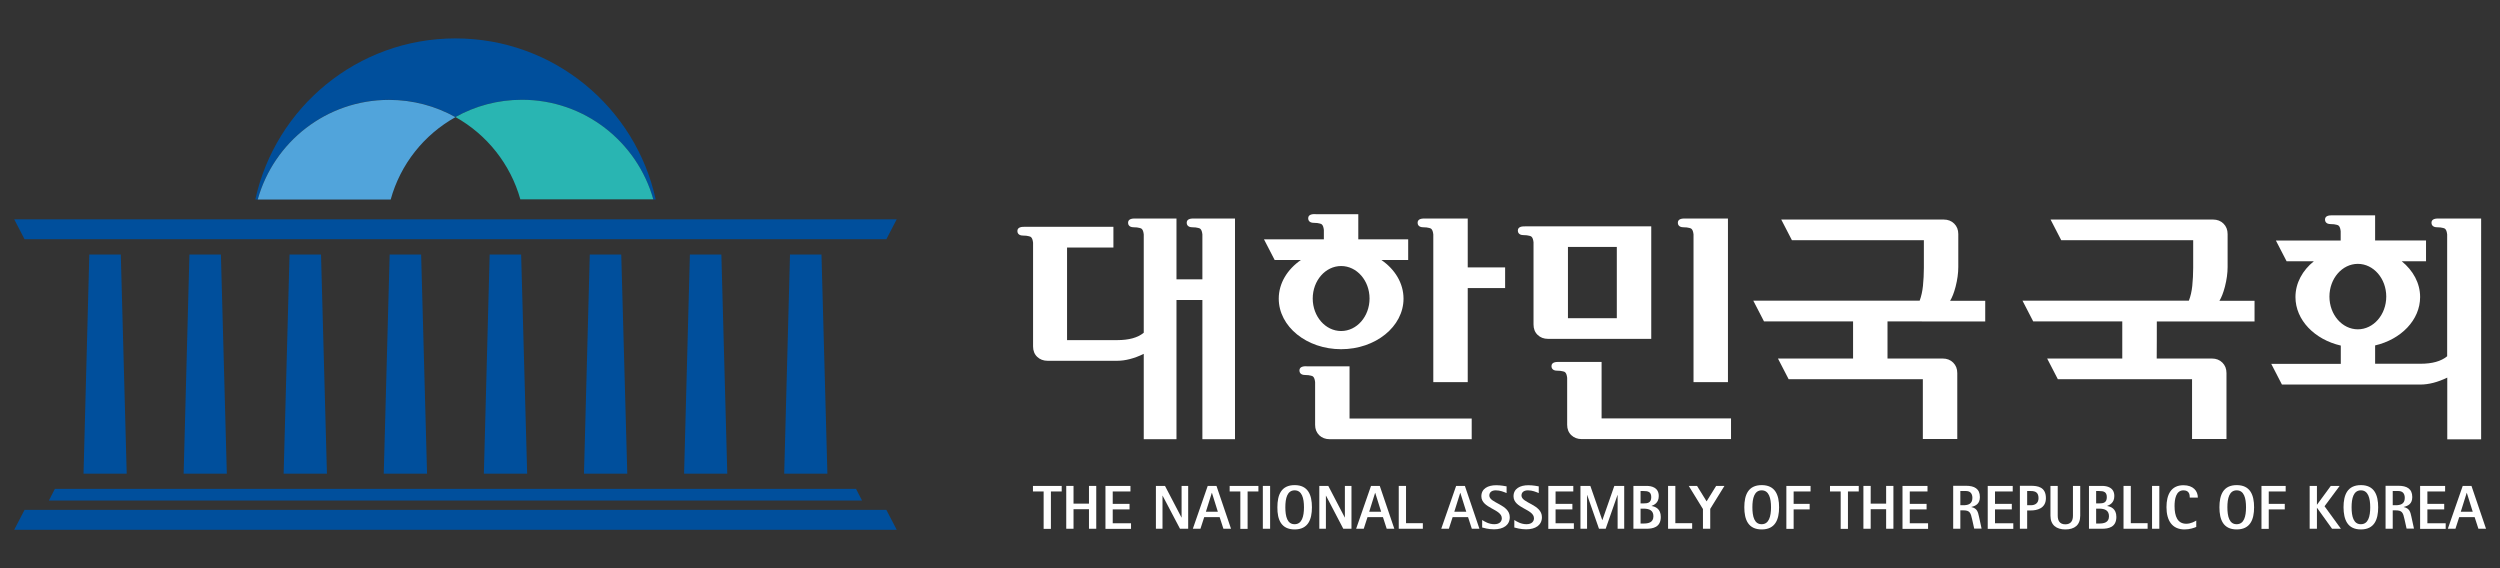 <?xml version="1.0" encoding="utf-8"?>
<!-- Generator: Adobe Illustrator 23.0.3, SVG Export Plug-In . SVG Version: 6.00 Build 0)  -->
<svg version="1.1" id="Layer_1" xmlns="http://www.w3.org/2000/svg" xmlns:xlink="http://www.w3.org/1999/xlink" x="0px" y="0px"
	 viewBox="0 0 220 50" style="enable-background:new 0 0 220 50;" xml:space="preserve">
<rect x="0" y="0" width="220" height="50" fill="#333333" stroke="none"/>
<style type="text/css">
	.st0{fill:#FFFFFF;}
	.st1{fill:none;stroke:#FFFFFF;stroke-miterlimit:10;}
	.st2{fill:none;stroke:#FFFFFF;stroke-linecap:round;stroke-linejoin:round;stroke-miterlimit:10;}
	.st3{fill:none;stroke:#FFFFFF;stroke-linejoin:round;stroke-miterlimit:10;}
	.st4{fill:none;stroke:#FFFFFF;stroke-linecap:round;stroke-miterlimit:10;}
	.st5{fill:#CCCCCC;}
	.st6{fill:#2B61A0;}
	.st7{fill:#FFF2E3;stroke:#C7B299;stroke-width:3;}
	.st8{fill:#004F9C;}
	.st9{fill:#51A4DB;}
	.st10{fill:#29B5B2;}
	.st11{fill:#EFDFCA;}
	.st12{fill:none;stroke:#C7B299;stroke-width:3;}
	.st13{fill:none;stroke:#C7B299;stroke-width:3;stroke-dasharray:5.143,5.143;}
	.st14{fill:#FFFFFF;stroke:#F2F2F2;stroke-width:3;}
	.st15{fill:#52A5DC;stroke:#A6E4F4;stroke-width:3;}
	.st16{fill:#DB5953;stroke:#F2B3A7;stroke-width:2;}
	.st17{fill:#E6E6E6;stroke:#F2F2F2;stroke-width:3;}
	.st18{fill:#A32B31;}
	.st19{fill:#0D75BC;stroke:#51A4DB;stroke-width:3;}
	.st20{fill:#666666;}
	.st21{fill:none;stroke:#FBB03B;stroke-width:5;stroke-miterlimit:10;}
	.st22{fill:none;stroke:#FFCE8D;stroke-width:5;stroke-miterlimit:10;}
	.st23{fill-rule:evenodd;clip-rule:evenodd;fill:#D0AB66;}
	.st24{fill-rule:evenodd;clip-rule:evenodd;fill:#700005;}
	.st25{fill:#D0AB66;}
	.st26{fill-rule:evenodd;clip-rule:evenodd;fill:#FFFFFF;}
	.st27{fill:#AC7225;}
	.st28{fill-rule:evenodd;clip-rule:evenodd;fill:#AC7225;}
</style>
<g>
	<g>
		<g>
			<path class="st8" d="M34.23,8.78c2.13,0,4.12,0.55,5.85,1.52c1.73-0.97,3.72-1.52,5.85-1.52c5.51,0,10.14,3.71,11.56,8.77h0.21
				c-1.77-8.1-8.98-14.17-17.62-14.17c-8.63,0-15.84,6.07-17.61,14.17h0.21C24.09,12.49,28.72,8.78,34.23,8.78z"/>
			<path class="st9" d="M40.08,10.31c-1.73-0.97-3.73-1.52-5.85-1.52c-5.51,0-10.14,3.71-11.55,8.77h11.7
				C35.24,14.44,37.32,11.85,40.08,10.31z"/>
			<path class="st10" d="M45.93,8.78c-2.12,0-4.12,0.55-5.85,1.52c2.76,1.54,4.84,4.14,5.71,7.24h11.7
				C56.07,12.49,51.44,8.78,45.93,8.78z"/>
		</g>
		<polygon class="st8" points="78.91,46.62 78,44.87 2.16,44.87 1.25,46.62 		"/>
		<g>
			<polygon class="st8" points="10.63,22.4 11.15,41.68 7.35,41.68 7.86,22.4 			"/>
			<polygon class="st8" points="19.44,22.4 19.96,41.68 16.16,41.68 16.67,22.4 			"/>
			<polygon class="st8" points="28.25,22.4 28.77,41.68 24.96,41.68 25.48,22.4 			"/>
			<polygon class="st8" points="37.06,22.4 37.58,41.68 33.77,41.68 34.29,22.4 			"/>
			<polygon class="st8" points="45.86,22.4 46.39,41.68 42.58,41.68 43.09,22.4 			"/>
			<polygon class="st8" points="54.67,22.4 55.2,41.68 51.39,41.68 51.9,22.4 			"/>
			<polygon class="st8" points="63.48,22.4 64,41.68 60.2,41.68 60.71,22.4 			"/>
			<polygon class="st8" points="72.29,22.4 72.81,41.68 69.01,41.68 69.52,22.4 			"/>
		</g>
		<polygon class="st8" points="1.25,19.3 2.16,21.05 78,21.05 78.91,19.3 		"/>
		<polygon class="st8" points="4.83,43.02 4.3,44.05 75.86,44.05 75.33,43.02 		"/>
	</g>
	<g>
		<g>
			<g>
				<path class="st0" d="M174.7,28.29v-1.82c0,0-2.8,0-3.09,0c0.18-0.29,0.34-0.7,0.48-1.23c0.16-0.62,0.24-1.2,0.24-1.74v-2.9
					c0-0.38-0.12-0.68-0.36-0.92c-0.24-0.24-0.55-0.36-0.92-0.36h-14.3l0.94,1.82c2.1,0,11.46,0,11.61,0c0,0.16,0,2.44,0,2.44
					c0,0.53-0.03,1.07-0.08,1.58c-0.05,0.48-0.15,0.92-0.29,1.3c-0.12,0-11.98,0-14.64,0l0.94,1.82c1.65,0,7.69,0,7.84,0
					c0,0.16,0,3.11,0,3.27c-0.14,0-4.98,0-6.61,0l0.94,1.82c2.12,0,11.65,0,11.81,0c0,0.17,0,5.26,0,5.26h3.03v-5.8
					c0-0.38-0.12-0.68-0.36-0.92c-0.24-0.24-0.55-0.36-0.92-0.36c-1.76,0-4.74,0-4.86,0c0-0.16,0-3.11,0-3.27
					C166.27,28.29,174.7,28.29,174.7,28.29z"/>
			</g>
			<g>
				<g>
					<path class="st0" d="M189.8,28.29c0.17,0,8.6,0,8.6,0v-1.82c0,0-2.8,0-3.09,0c0.18-0.29,0.34-0.7,0.48-1.23
						c0.16-0.62,0.24-1.2,0.24-1.74v-2.9c0-0.38-0.12-0.68-0.36-0.92c-0.24-0.24-0.55-0.36-0.92-0.36h-14.3l0.94,1.82
						c2.1,0,11.46,0,11.61,0c0,0.16,0,2.44,0,2.44c0,0.53-0.03,1.07-0.08,1.58c-0.05,0.48-0.15,0.92-0.3,1.3
						c-0.11,0-11.98,0-14.64,0l0.94,1.82c1.65,0,7.69,0,7.84,0c0,0.16,0,3.11,0,3.27c-0.14,0-4.98,0-6.61,0l0.94,1.82
						c2.12,0,11.65,0,11.81,0c0,0.17,0,5.26,0,5.26h3.03v-5.8c0-0.38-0.12-0.68-0.36-0.92c-0.24-0.24-0.55-0.36-0.92-0.36
						c-1.77,0-4.74,0-4.86,0C189.8,31.4,189.8,28.45,189.8,28.29"/>
				</g>
				<path class="st0" d="M213.49,21.16h-4.48c0-0.44,0-2.21,0-2.21h-3.78c-0.17,0-0.63-0.01-0.63,0.37c0,0.12,0.05,0.4,0.5,0.4
					c0.21,0,0.39,0.02,0.52,0.06c0.16,0.03,0.31,0.11,0.36,0.57c0,0.35,0,0.66,0,0.82h-5.7l0.94,1.82h2.4
					c-1,0.8-1.62,1.92-1.62,3.15c0,2.03,1.69,3.74,3.99,4.27c0,0.13,0,1.45,0,1.61c-0.13,0-4.27,0-6.12,0l0.94,1.82H213
					c0.72,0,1.51-0.2,2.36-0.61v5.43h2.98V19.23h-3.74c-0.17,0-0.63-0.01-0.63,0.37c0,0.12,0.05,0.4,0.5,0.4
					c0.2,0,0.38,0.02,0.52,0.06c0.16,0.03,0.31,0.11,0.36,0.57v10.72c-0.53,0.44-1.31,0.66-2.35,0.66l-3.99,0c0-0.15,0-1.5,0-1.61
					h-0.01c2.29-0.53,3.97-2.24,3.97-4.26c0-1.23-0.62-2.34-1.62-3.15h2.14V21.16z M204.99,26.1c0-1.59,1.12-2.88,2.5-2.88
					c1.38,0,2.5,1.29,2.5,2.88c0,1.59-1.12,2.88-2.5,2.88C206.11,28.98,204.99,27.69,204.99,26.1z"/>
			</g>
			<path class="st0" d="M134.95,28.56c0,0.37,0.12,0.68,0.36,0.91c0.24,0.23,0.54,0.35,0.92,0.35h9.08v-9.9H134.2
				c-0.17,0-0.63-0.01-0.63,0.37c0,0.12,0.05,0.4,0.5,0.4c0.2,0,0.38,0.02,0.52,0.06c0.16,0.03,0.31,0.11,0.36,0.57l0,0V28.56z
				 M142.28,28c-0.17,0-4.13,0-4.3,0c0-0.17,0-6.1,0-6.27c0.17,0,4.13,0,4.3,0C142.28,21.9,142.28,27.83,142.28,28z"/>
			<g>
				<path class="st0" d="M140.94,36.82c0-0.17,0-4.97,0-4.97h-3.78c-0.17,0-0.63-0.01-0.63,0.37c0,0.12,0.05,0.4,0.5,0.4
					c0.2,0,0.38,0.02,0.52,0.06c0.16,0.03,0.31,0.11,0.36,0.57v4.13c0,0.37,0.12,0.68,0.36,0.91c0.24,0.23,0.55,0.35,0.92,0.35
					h13.14v-1.82C152.33,36.82,141.11,36.82,140.94,36.82z"/>
			</g>
			<path class="st0" d="M148.28,19.23c-0.17,0-0.63-0.01-0.63,0.37c0,0.12,0.05,0.4,0.5,0.4c0.2,0,0.39,0.02,0.52,0.06
				c0.16,0.03,0.31,0.11,0.36,0.57v13h3.03V19.23H148.28z"/>
			<g>
				<path class="st0" d="M114.98,32.23c-0.17,0-0.63-0.01-0.63,0.37c0,0.12,0.05,0.4,0.5,0.4c0.2,0,0.39,0.02,0.52,0.06
					c0.16,0.03,0.31,0.11,0.36,0.57v3.76c0,0.37,0.12,0.67,0.36,0.91c0.24,0.23,0.55,0.35,0.92,0.35h12.5v-1.82c0,0-10.58,0-10.75,0
					c0-0.17,0-4.59,0-4.59H114.98z"/>
				<path class="st0" d="M125.38,19.23c-0.17,0-0.63-0.01-0.63,0.37c0,0.12,0.05,0.4,0.5,0.4c0.2,0,0.39,0.02,0.52,0.06
					c0.16,0.03,0.31,0.11,0.36,0.57v13h3.03c0,0,0-8.1,0-8.28c0.17,0,3.29,0,3.29,0v-1.82c0,0-3.12,0-3.29,0c0-0.17,0-4.3,0-4.3
					H125.38z"/>
				<path class="st0" d="M115.75,18.84c-0.17,0-0.63-0.01-0.63,0.37c0,0.12,0.05,0.4,0.5,0.4c0.21,0,0.39,0.02,0.52,0.06
					c0.16,0.03,0.31,0.11,0.36,0.57c0,0.35,0,0.66,0,0.82h-5.27l0.94,1.82h2.31c-1.19,0.82-1.95,2.04-1.95,3.4
					c0,2.46,2.46,4.45,5.49,4.45c3.03,0,5.49-1.99,5.49-4.45c0-1.36-0.76-2.59-1.95-3.4h2.36v-0.09v-1.64v-0.09h-4.39
					c0-0.44,0-2.21,0-2.21H115.75z M115.52,26.27c0-1.58,1.12-2.86,2.5-2.86c1.38,0,2.5,1.28,2.5,2.86c0,1.58-1.12,2.86-2.5,2.86
					C116.64,29.13,115.52,27.85,115.52,26.27z"/>
			</g>
			<g>
				<path class="st0" d="M105.06,19.23c-0.17,0-0.63-0.01-0.63,0.37c0,0.12,0.05,0.4,0.5,0.4c0.2,0,0.39,0.02,0.52,0.06
					c0.16,0.03,0.31,0.11,0.36,0.57c0,1.55,0,3.84,0,3.95c-0.16,0-2.12,0-2.28,0c0-0.17,0-5.35,0-5.35H99.9
					c-0.17,0-0.63-0.01-0.63,0.37c0,0.12,0.05,0.4,0.5,0.4c0.2,0,0.38,0.02,0.52,0.06c0.16,0.03,0.31,0.11,0.36,0.57v8.65
					c-0.53,0.44-1.31,0.65-2.34,0.65H93.9v-8.15c0.17,0,4.08,0,4.08,0v-1.82h-7.82c-0.17,0-0.63-0.01-0.63,0.37
					c0,0.12,0.05,0.4,0.5,0.4c0.2,0,0.39,0.02,0.52,0.06c0.16,0.03,0.31,0.11,0.36,0.57v9.13c0,0.37,0.12,0.68,0.36,0.91
					c0.24,0.23,0.55,0.35,0.92,0.35h6.11c0.72,0,1.51-0.2,2.35-0.61v7.51h2.88c0,0,0-12.07,0-12.25c0.16,0,2.12,0,2.28,0
					c0,0.17,0,12.25,0,12.25h2.87V19.23H105.06z"/>
			</g>
		</g>
		<path class="st0" d="M91.84,43.25H90.9v-0.49h2.53v0.49h-0.95v3.29h-0.64V43.25z"/>
		<path class="st0" d="M93.83,42.76h0.64v1.56h1.36v-1.56h0.64v3.77h-0.64v-1.72h-1.36v1.72h-0.64V42.76z"/>
		<path class="st0" d="M97.28,42.76h2.2v0.49h-1.56v1.09h1.48v0.49h-1.48v1.22h1.61v0.49h-2.25V42.76z"/>
		<path class="st0" d="M101.73,42.76h0.79l1.45,2.78h0.01v-2.78h0.58v3.77h-0.72l-1.53-2.91h-0.01v2.91h-0.58V42.76z"/>
		<path class="st0" d="M106.64,43.37h0.01l0.52,1.66h-1.05L106.64,43.37z M104.97,46.53h0.67l0.33-1.02h1.36l0.33,1.02h0.67
			l-1.28-3.77h-0.77L104.97,46.53z"/>
		<path class="st0" d="M109.16,43.25h-0.95v-0.49h2.53v0.49h-0.95v3.29h-0.64V43.25z"/>
		<path class="st0" d="M111.13,42.76h0.64v3.77h-0.64V42.76z"/>
		<path class="st0" d="M113.11,44.64c0-0.8,0.17-1.49,0.82-1.49c0.64,0,0.82,0.69,0.82,1.49c0,0.8-0.18,1.49-0.82,1.49
			C113.28,46.14,113.11,45.45,113.11,44.64z M113.93,46.59c1.17,0,1.52-0.85,1.52-1.95c0-1.1-0.35-1.95-1.52-1.95
			c-1.18,0-1.52,0.85-1.52,1.95C112.4,45.74,112.75,46.59,113.93,46.59z"/>
		<path class="st0" d="M116.1,42.76h0.79l1.45,2.78h0.01v-2.78h0.58v3.77h-0.72l-1.52-2.91h-0.01v2.91h-0.58V42.76z"/>
		<path class="st0" d="M121.01,43.37h0.01l0.52,1.66h-1.05L121.01,43.37z M119.34,46.53h0.67l0.33-1.02h1.36l0.33,1.02h0.67
			l-1.28-3.77h-0.77L119.34,46.53z"/>
		<path class="st0" d="M123.09,42.76h0.64v3.28h1.48v0.49h-2.12V42.76z"/>
		<path class="st0" d="M128.5,43.37h0.01l0.52,1.66h-1.05L128.5,43.37z M126.83,46.53h0.67l0.33-1.02h1.36l0.33,1.02h0.67
			l-1.28-3.77h-0.77L126.83,46.53z"/>
		<path class="st0" d="M132.58,43.39c-0.25-0.1-0.56-0.24-0.95-0.24c-0.32,0-0.57,0.14-0.57,0.46c0,0.67,1.8,0.77,1.8,1.9
			c0,0.71-0.57,1.07-1.39,1.07c-0.49,0-0.93-0.13-1.04-0.16v-0.66c0.22,0.14,0.59,0.37,1.07,0.37c0.5,0,0.66-0.28,0.66-0.52
			c0-0.82-1.8-0.87-1.8-1.94c0-0.67,0.58-0.97,1.3-0.97c0.42,0,0.79,0.08,0.92,0.1V43.39z"/>
		<path class="st0" d="M135.41,43.39c-0.25-0.1-0.56-0.24-0.95-0.24c-0.32,0-0.57,0.14-0.57,0.46c0,0.67,1.8,0.77,1.8,1.9
			c0,0.71-0.57,1.07-1.39,1.07c-0.49,0-0.93-0.13-1.04-0.16v-0.66c0.22,0.14,0.59,0.37,1.07,0.37c0.5,0,0.66-0.28,0.66-0.52
			c0-0.82-1.8-0.87-1.8-1.94c0-0.67,0.58-0.97,1.3-0.97c0.42,0,0.79,0.08,0.92,0.1V43.39z"/>
		<path class="st0" d="M136.25,42.76h2.2v0.49h-1.56v1.09h1.48v0.49h-1.48v1.22h1.61v0.49h-2.25V42.76z"/>
		<path class="st0" d="M139.08,42.76h0.87l1.05,3.01h0.01l1.05-3.01h0.87v3.77h-0.58v-2.97h-0.01l-1.04,2.97h-0.59l-1.04-2.97h-0.01
			v2.97h-0.58V42.76z"/>
		<path class="st0" d="M144.37,43.21h0.26c0.4,0,0.68,0.07,0.68,0.54c0,0.49-0.3,0.55-0.68,0.55h-0.26V43.21z M143.73,46.53h1.16
			c0.55,0,1.26-0.12,1.26-1.04c0-0.73-0.49-0.91-0.81-0.96v-0.01c0.22-0.09,0.63-0.26,0.63-0.87c0-0.77-0.66-0.89-1.07-0.89h-1.16
			V46.53z M144.37,44.76h0.26c0.53,0,0.87,0.17,0.87,0.67c0,0.56-0.45,0.64-0.87,0.64h-0.26V44.76z"/>
		<path class="st0" d="M146.79,42.76h0.64v3.28h1.48v0.49h-2.12V42.76z"/>
		<path class="st0" d="M149.85,44.78l-1.24-2.02h0.73l0.84,1.36l0.84-1.36h0.73l-1.25,2.02v1.75h-0.64V44.78z"/>
		<path class="st0" d="M154.21,44.64c0-0.8,0.17-1.49,0.82-1.49c0.64,0,0.82,0.69,0.82,1.49c0,0.8-0.18,1.49-0.82,1.49
			C154.38,46.14,154.21,45.45,154.21,44.64z M155.03,46.59c1.18,0,1.53-0.85,1.53-1.95c0-1.1-0.35-1.95-1.53-1.95
			c-1.18,0-1.53,0.85-1.53,1.95C153.5,45.74,153.85,46.59,155.03,46.59z"/>
		<path class="st0" d="M157.2,42.76h2.13v0.49h-1.49v1.09h1.41v0.49h-1.41v1.71h-0.64V42.76z"/>
		<path class="st0" d="M161.99,43.25h-0.95v-0.49h2.53v0.49h-0.95v3.29h-0.64V43.25z"/>
		<path class="st0" d="M163.98,42.76h0.64v1.56h1.36v-1.56h0.64v3.77h-0.64v-1.72h-1.36v1.72h-0.64V42.76z"/>
		<path class="st0" d="M167.42,42.76h2.2v0.49h-1.56v1.09h1.48v0.49h-1.48v1.22h1.61v0.49h-2.25V42.76z"/>
		<path class="st0" d="M172.51,43.21h0.5c0.36,0,0.56,0.21,0.56,0.61c0,0.56-0.42,0.64-0.81,0.64h-0.25V43.21z M171.87,46.53h0.64
			v-1.62h0.25c0.58,0,0.66,0.2,0.79,0.8l0.18,0.81h0.65l-0.23-1.06c-0.09-0.4-0.15-0.72-0.67-0.84v-0.01
			c0.39-0.09,0.75-0.28,0.75-0.87c0-0.74-0.5-0.99-1.21-0.99h-1.14V46.53z"/>
		<path class="st0" d="M174.92,42.76h2.2v0.49h-1.56v1.09h1.48v0.49h-1.48v1.22h1.61v0.49h-2.25V42.76z"/>
		<path class="st0" d="M178.39,43.21h0.33c0.42,0,0.67,0.15,0.67,0.63c0,0.43-0.29,0.62-0.67,0.62h-0.33V43.21z M177.75,46.53h0.64
			v-1.61h0.33c0.52,0,1.32-0.17,1.32-1.08c0-1-0.74-1.09-1.32-1.09h-0.97V46.53z"/>
		<path class="st0" d="M183.06,45.38c0,0.83-0.5,1.21-1.31,1.21c-0.78,0-1.31-0.38-1.31-1.21v-2.62h0.64v2.62
			c0,0.43,0.17,0.76,0.67,0.76c0.5,0,0.67-0.33,0.67-0.76v-2.62h0.64V45.38z"/>
		<path class="st0" d="M184.46,43.21h0.26c0.4,0,0.68,0.07,0.68,0.54c0,0.49-0.3,0.55-0.68,0.55h-0.26V43.21z M183.82,46.53h1.16
			c0.55,0,1.26-0.12,1.26-1.04c0-0.73-0.49-0.91-0.81-0.96v-0.01c0.22-0.09,0.63-0.26,0.63-0.87c0-0.77-0.66-0.89-1.07-0.89h-1.16
			V46.53z M184.46,44.76h0.26c0.53,0,0.87,0.17,0.87,0.67c0,0.56-0.45,0.64-0.87,0.64h-0.26V44.76z"/>
		<path class="st0" d="M186.87,42.76h0.64v3.28h1.48v0.49h-2.12V42.76z"/>
		<path class="st0" d="M189.38,42.76h0.64v3.77h-0.64V42.76z"/>
		<path class="st0" d="M193.27,46.37c-0.18,0.08-0.57,0.22-1.03,0.22c-1.1,0-1.59-0.79-1.59-1.96c0-1.11,0.41-1.93,1.49-1.93
			c0.87,0,1.27,0.51,1.27,1.09h-0.71c0-0.3-0.07-0.64-0.56-0.64c-0.66,0-0.78,0.79-0.78,1.38c0,0.9,0.26,1.56,1.03,1.56
			c0.42,0,0.78-0.22,0.88-0.28V46.37z"/>
		<path class="st0" d="M196.01,44.64c0-0.8,0.17-1.49,0.82-1.49c0.65,0,0.82,0.69,0.82,1.49c0,0.8-0.17,1.49-0.82,1.49
			C196.18,46.14,196.01,45.45,196.01,44.64z M196.83,46.59c1.18,0,1.53-0.85,1.53-1.95c0-1.1-0.35-1.95-1.53-1.95
			c-1.18,0-1.52,0.85-1.52,1.95C195.31,45.74,195.65,46.59,196.83,46.59z"/>
		<path class="st0" d="M199.01,42.76h2.13v0.49h-1.49v1.09h1.41v0.49h-1.41v1.71h-0.64V42.76z"/>
		<path class="st0" d="M203.25,42.76h0.64v1.65h0.01l1.21-1.65h0.78l-1.33,1.79l1.44,1.98h-0.78l-1.32-1.84h-0.01v1.84h-0.64V42.76z
			"/>
		<path class="st0" d="M206.94,44.64c0-0.8,0.17-1.49,0.82-1.49c0.64,0,0.82,0.69,0.82,1.49c0,0.8-0.17,1.49-0.82,1.49
			C207.11,46.14,206.94,45.45,206.94,44.64z M207.76,46.59c1.17,0,1.52-0.85,1.52-1.95c0-1.1-0.35-1.95-1.52-1.95
			c-1.18,0-1.53,0.85-1.53,1.95C206.24,45.74,206.58,46.59,207.76,46.59z"/>
		<path class="st0" d="M210.56,43.21h0.5c0.36,0,0.56,0.21,0.56,0.61c0,0.56-0.42,0.64-0.81,0.64h-0.25V43.21z M209.92,46.53h0.64
			v-1.62h0.25c0.58,0,0.66,0.2,0.79,0.8l0.18,0.81h0.65l-0.23-1.06c-0.09-0.4-0.15-0.72-0.67-0.84v-0.01
			c0.39-0.09,0.75-0.28,0.75-0.87c0-0.74-0.5-0.99-1.21-0.99h-1.14V46.53z"/>
		<path class="st0" d="M212.97,42.76h2.2v0.49h-1.56v1.09h1.48v0.49h-1.48v1.22h1.61v0.49h-2.25V42.76z"/>
		<path class="st0" d="M217.07,43.37h0.01l0.52,1.66h-1.05L217.07,43.37z M215.41,46.53h0.67l0.33-1.02h1.36l0.33,1.02h0.67
			l-1.28-3.77h-0.77L215.41,46.53z"/>
	</g>
</g>
</svg>

